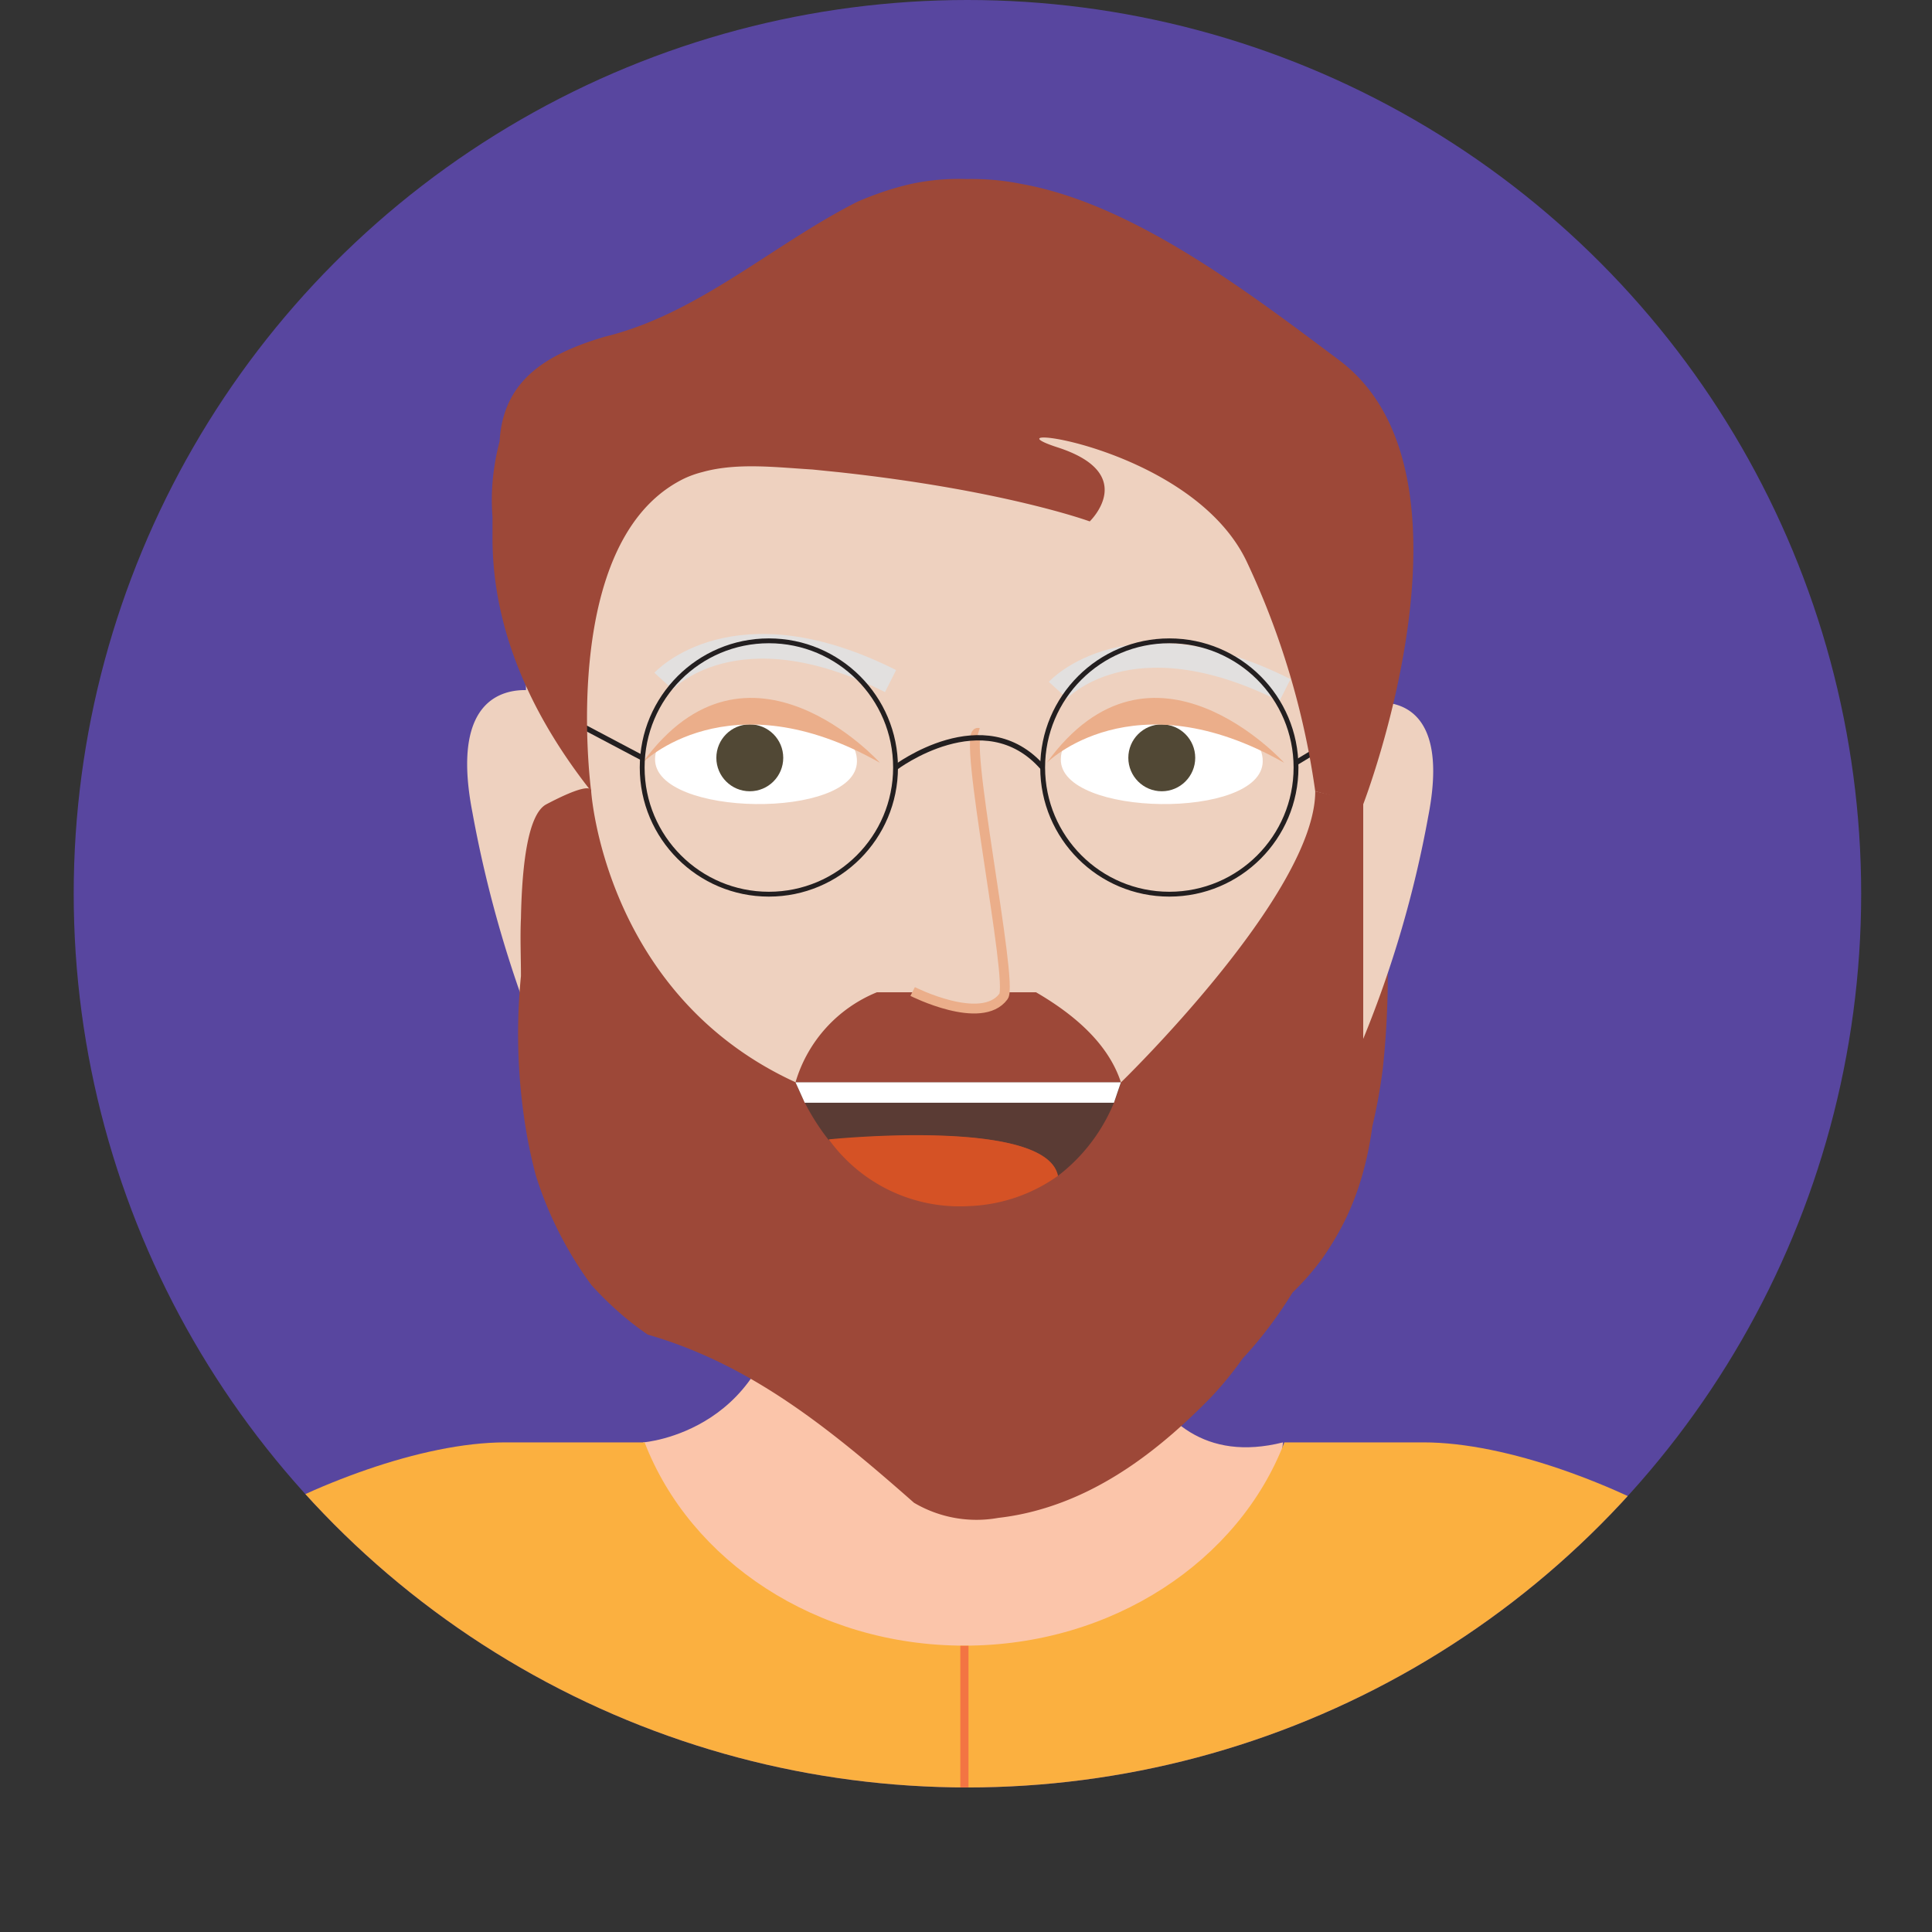<svg xmlns="http://www.w3.org/2000/svg" xmlns:xlink="http://www.w3.org/1999/xlink" viewBox="0 0 127.65 127.65"><rect x="0" y="0" width="127.65" height="127.65" fill="#333333" stroke="none"/><defs><style>.cls-1{fill:#58469f;}.cls-2{clip-path:url(#clip-path);}.cls-3{fill:#fbc5aa;}.cls-4{fill:#d8dcec;}.cls-10,.cls-11,.cls-5{fill:#eed1bf;}.cls-6{fill:#9d4838;}.cls-7{fill:#fff;}.cls-8{fill:#514835;}.cls-9{fill:#ebae8a;}.cls-10{stroke:#ebae8a;stroke-width:0.65px;}.cls-10,.cls-11,.cls-14,.cls-15,.cls-17,.cls-18{stroke-miterlimit:10;}.cls-11{stroke:#e2e0df;stroke-width:1.63px;}.cls-12{fill:#5a3b34;}.cls-13{fill:#d55225;}.cls-14,.cls-15{fill:none;stroke:#231f20;}.cls-14{stroke-width:0.35px;}.cls-15{stroke-width:0.32px;}.cls-16{fill:#fbb040;}.cls-17,.cls-18{fill:#00a881;stroke-width:0.54px;}.cls-17{stroke:#f37443;}.cls-18{stroke:#489086;}.cls-19{fill:#007dac;}.cls-20{fill:#44515c;}.cls-21{fill:#e06a4d;}</style><clipPath id="clip-path"><circle class="cls-1" cx="63.92" cy="59.05" r="59.05"/></clipPath></defs><title>son in law</title><g id="Layer_2" data-name="Layer 2"><g id="Glavno_Besedilo" data-name="Glavno Besedilo"><circle class="cls-1" cx="63.92" cy="59.05" r="59.05"/><g class="cls-2"><path class="cls-3" d="M42.5,95.3s8.86-.66,9.26-11.31H73.51S74.4,97.9,84.77,95.3l-.94,8-21.19,8.44-18.4-4.94-4.49-8.93Z"/><path class="cls-4" d="M127.44,215.15l-27.64-1.21V125S106.2,88.16,116,108.16Q124.17,164.09,127.44,215.15Z"/><path class="cls-5" d="M35.83,45.73s-6.51-1.82-4.62,7.93a78.64,78.64,0,0,0,4.62,15.79Z"/><path class="cls-5" d="M59.92,18.76H65.4A25.17,25.17,0,0,1,90.57,43.93V63.75A27.91,27.91,0,0,1,62.66,91.66h0A27.91,27.91,0,0,1,34.75,63.75V43.93A25.17,25.17,0,0,1,59.92,18.76Z"/><path class="cls-6" d="M39.06,52.28s.86,13.44,13.51,19.23h21.5S86.9,59.07,86.9,52.28l3.67.86a57.47,57.47,0,0,1,.79,17.49,35.75,35.75,0,0,1-.69,3.8,22.35,22.35,0,0,1-.66,3.2,18.3,18.3,0,0,1-1.1,2.91A19.81,19.81,0,0,1,87.4,83.1a17.15,17.15,0,0,1-2,2.3q-.72,1.17-1.54,2.26t-1.75,2.09a23.41,23.41,0,0,1-2.08,2.55c-3.3,3.39-7,6.23-11.39,7.46a17,17,0,0,1-2.69.53,8.12,8.12,0,0,1-5.56-1c-5.56-4.9-10.79-9.15-17.59-11.11a19.39,19.39,0,0,1-1.95-1.52,22.56,22.56,0,0,1-1.77-1.75,23.9,23.9,0,0,1-1.48-2.26,24.45,24.45,0,0,1-2.2-5c-.23-.86-.42-1.73-.58-2.61a38.79,38.79,0,0,1-.4-10.55c0-1.29-.06-2.59,0-3.83.07-3.72.5-6.9,1.68-7.52C39.27,51.47,39.06,52.28,39.06,52.28Z"/><path class="cls-7" d="M56.62,50.31c.05-4.29-13.29-4.46-13.34-.16C43.24,54,56.58,54.18,56.62,50.31Z"/><path class="cls-7" d="M83.43,50.31c.05-4.29-13.29-4.46-13.34-.16C70,54,83.38,54.18,83.43,50.31Z"/><circle class="cls-8" cx="49.54" cy="50.07" r="2.21"/><circle class="cls-8" cx="76.76" cy="50.07" r="2.21"/><path class="cls-9" d="M42.45,50.4s5.67-5.69,15.69,0C58.15,50.4,49.43,40.75,42.45,50.4Z"/><path class="cls-9" d="M69.16,50.4s5.67-5.69,15.69,0C84.85,50.4,76.14,40.75,69.16,50.4Z"/><path class="cls-6" d="M57.94,65.56a9.24,9.24,0,0,0-5.38,5.95h21.5c-.75-2.3-2.7-4.26-5.61-5.95Z"/><path class="cls-10" d="M60.3,65.51s4.54,2.3,6,.33C67,65,63.5,48.07,64.64,48.42"/><path class="cls-11" d="M43.84,45s4.72-5.17,15,0"/><path class="cls-11" d="M69.9,45.6s4.72-5.17,15,0"/><path class="cls-12" d="M74.06,71.51a11.67,11.67,0,0,1-4.16,6.18c-.78-3.89-15.1-2.38-15.15-2.37a15.08,15.08,0,0,1-2.18-3.81Z"/><path class="cls-13" d="M69.9,77.69h0a10.8,10.8,0,0,1-5.91,2,10.65,10.65,0,0,1-9.23-4.41S69.11,73.8,69.9,77.69Z"/><polygon class="cls-12" points="54.75 75.32 54.75 75.32 54.75 75.32 54.75 75.32"/><path class="cls-5" d="M90.07,46.53s6.07-1.7,4.3,7.39a73.33,73.33,0,0,1-4.3,14.72Z"/><polygon class="cls-7" points="52.56 71.51 53.17 72.86 73.6 72.86 74.06 71.51 52.56 71.51"/><path class="cls-14" d="M59.17,50.71s5.85-4.42,9.72,0"/><line class="cls-14" x1="36.34" y1="46.85" x2="42.43" y2="50.07"/><line class="cls-14" x1="91.72" y1="46.72" x2="85.63" y2="50.39"/><circle class="cls-15" cx="50.8" cy="50.71" r="8.37"/><circle class="cls-15" cx="77.26" cy="50.71" r="8.37"/><path class="cls-6" d="M39.06,52.28S37.17,38.37,43.3,32.9a8.34,8.34,0,0,1,1.88-1.27,6.51,6.51,0,0,1,1.23-.44c2.29-.64,4.9-.31,7.26-.17l1.77.18C66.38,32.39,72,34.45,72,34.45s3.28-3.14-2.12-4.89,8.77-.22,12.48,7.52A52.76,52.76,0,0,1,86.9,52.28l3.17.86s8.43-21.84-1.6-29.35c-5.5-4.12-12.3-9.31-19-11.18a20.7,20.7,0,0,0-2-.46,16.29,16.29,0,0,0-1.8-.26,17.08,17.08,0,0,0-1.8-.06,15,15,0,0,0-3.66.32,18.59,18.59,0,0,0-1.82.51c-.59.2-1.17.42-1.74.67-5.62,2.84-10.52,7.42-16.7,8.92-.6.18-1.18.37-1.74.59-2.79,1.1-5,2.79-5.2,6.32-.14.54-.26,1.09-.34,1.64a14.32,14.32,0,0,0-.13,3.35c0,.41,0,.83,0,1.26C32.51,40.07,34,45.86,39.06,52.28Z"/><path class="cls-4" d="M0,215.15l27.64-1.21V125s-6.39-36.84-16.21-16.85Q3.27,164.09,0,215.15Z"/><path class="cls-16" d="M94.05,95.3H84.86c-3,7.82-11.34,13.43-21.14,13.43S45.6,103.12,42.59,95.3H33.39c-11.13,0-29.18,11.41-21.89,12.23,3.07.35,6.86,4.68,10.4,15.59v97.94h83.64V123.13c3.54-10.91,7.33-15.24,10.4-15.59C123.23,106.71,105.18,95.3,94.05,95.3Z"/><line class="cls-17" x1="63.72" y1="221.07" x2="63.72" y2="108.74"/><path class="cls-18" d="M21.9,221.07"/><rect class="cls-19" x="21.9" y="221.07" width="83.57" height="28.22"/><polygon class="cls-19" points="63.72 249.29 49.9 377.98 34.1 377.98 21.9 249.29 63.72 249.29"/><polygon class="cls-19" points="105.47 249.29 91.72 377.98 76.01 377.98 63.87 249.29 105.47 249.29"/><path class="cls-5" d="M8.12,214.77S5,239.45,21.9,241.93V214.17Z"/><path class="cls-5" d="M119.25,214.8s3.13,24.68-13.78,27.16V214.2Z"/><path class="cls-20" d="M76,378v12.21h40.84s5.39-12.24-19.25-9.95c0,0-6-1.06-5.25-8.06"/><path class="cls-20" d="M49.84,378v12.21H9S3.61,378,28.25,380.24c0,0,6-1.06,5.25-8.06"/><circle class="cls-21" cx="70.73" cy="129.42" r="2.11" transform="translate(-73.83 158.66) rotate(-72.78)"/><circle class="cls-21" cx="56.93" cy="129.42" r="2.11" transform="translate(-83.54 145.47) rotate(-72.78)"/><circle class="cls-21" cx="70.73" cy="145.31" r="2.11" transform="translate(-89 169.84) rotate(-72.78)"/><circle class="cls-21" cx="56.93" cy="145.31" r="2.11" transform="translate(-98.72 156.66) rotate(-72.78)"/><circle class="cls-21" cx="70.73" cy="161.2" r="2.11" transform="translate(-104.18 181.03) rotate(-72.78)"/><circle class="cls-21" cx="56.93" cy="161.2" r="2.11" transform="translate(-113.89 167.84) rotate(-72.78)"/><circle class="cls-21" cx="70.73" cy="177.08" r="2.11" transform="translate(-119.36 192.21) rotate(-72.78)"/><circle class="cls-21" cx="56.93" cy="177.08" r="2.11" transform="translate(-129.07 179.03) rotate(-72.78)"/><circle class="cls-21" cx="70.73" cy="192.97" r="2.11" transform="translate(-134.53 203.39) rotate(-72.78)"/><circle class="cls-21" cx="56.93" cy="192.97" r="2.11" transform="translate(-144.25 190.21) rotate(-72.78)"/></g></g></g></svg>
